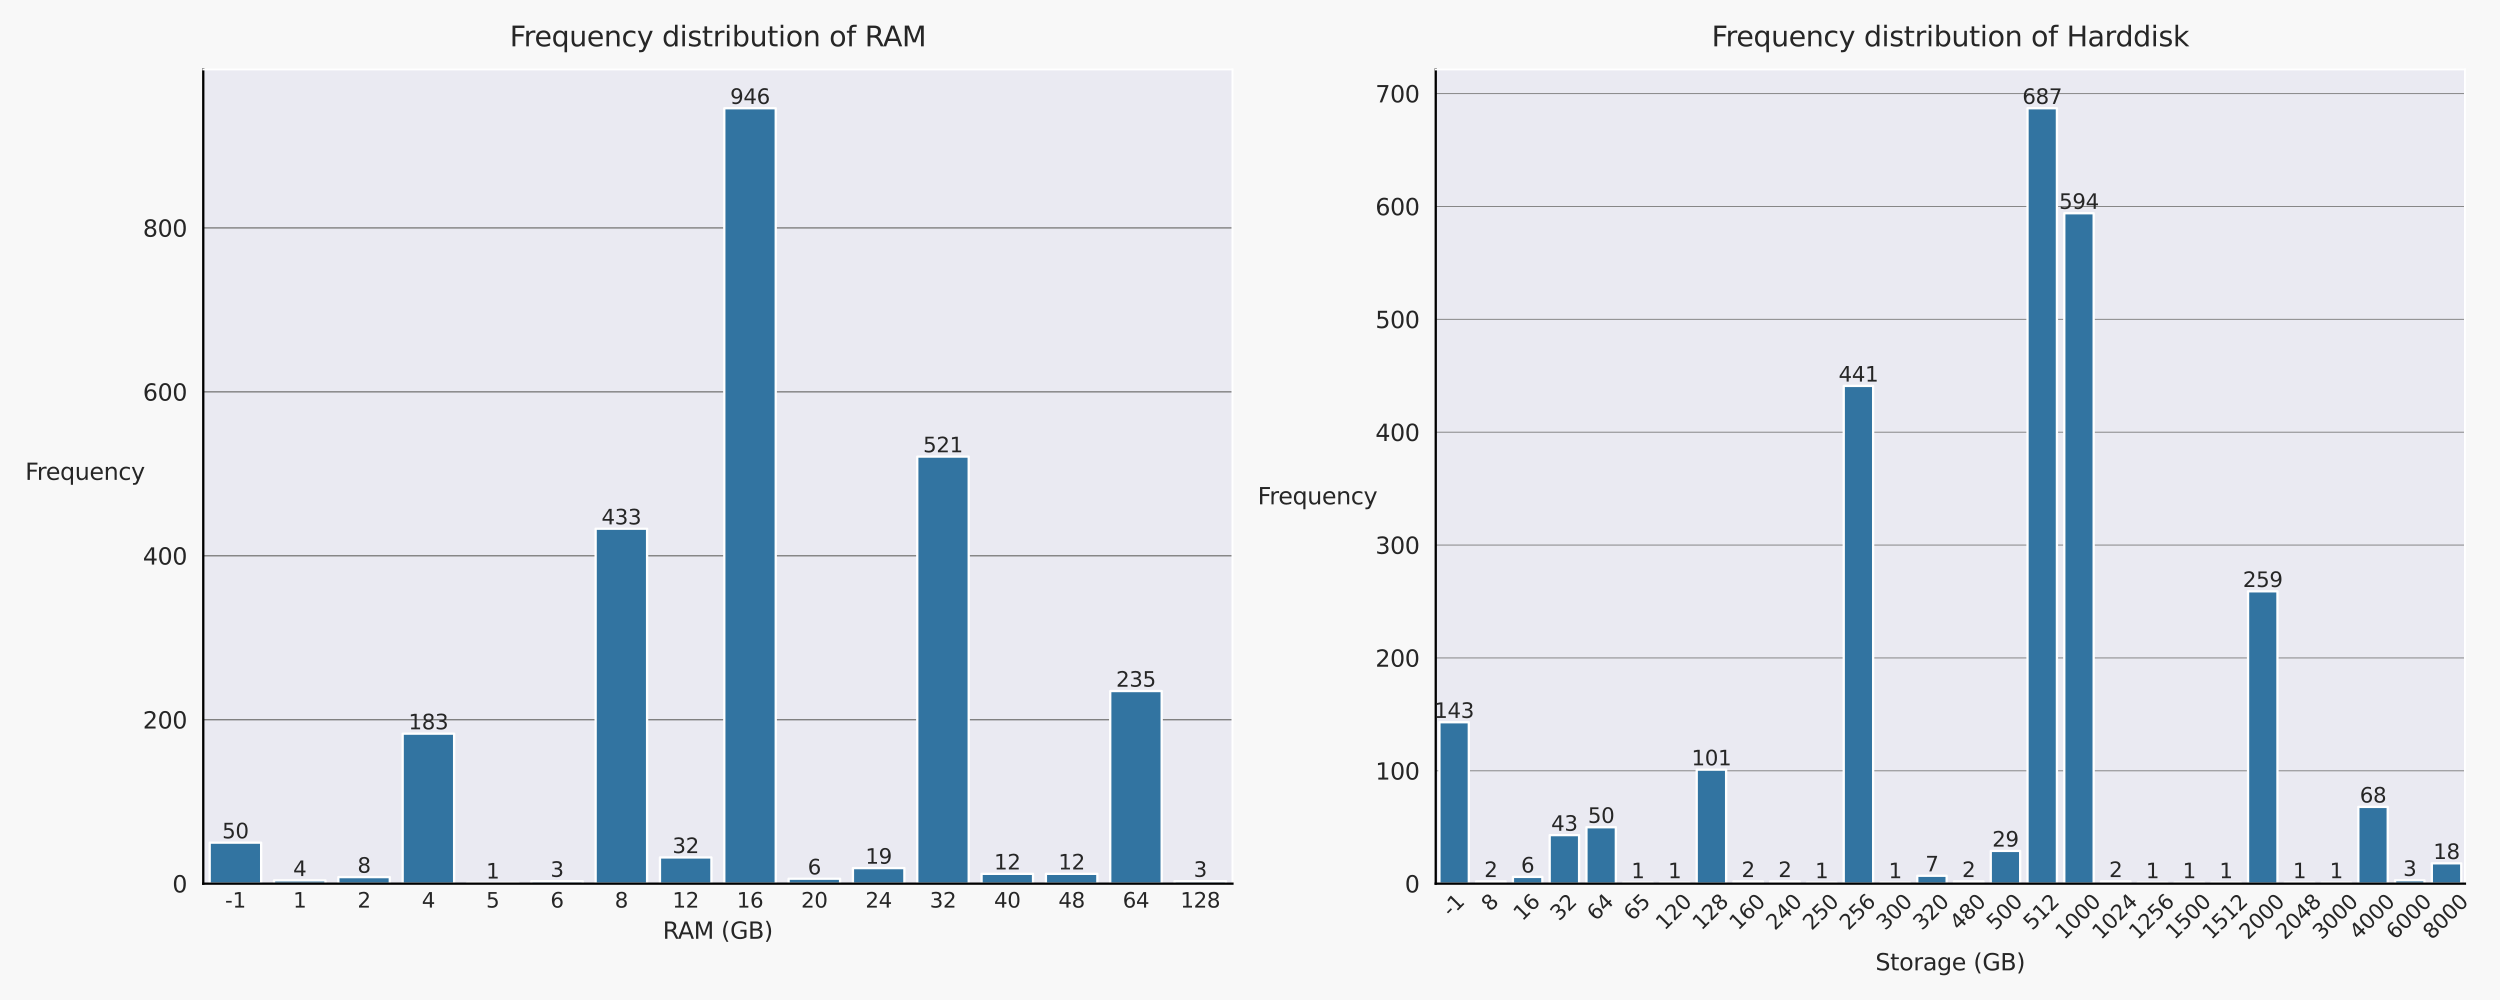 <?xml version="1.0" encoding="utf-8" standalone="no"?>
<!DOCTYPE svg PUBLIC "-//W3C//DTD SVG 1.1//EN"
  "http://www.w3.org/Graphics/SVG/1.1/DTD/svg11.dtd">
<svg xmlns:xlink="http://www.w3.org/1999/xlink" width="1080pt" height="432pt" viewBox="0 0 1080 432" xmlns="http://www.w3.org/2000/svg" version="1.1">
 <defs>
  <style type="text/css">*{stroke-linejoin: round; stroke-linecap: butt}</style>
 </defs>
 <g id="figure_1">
  <g id="patch_1">
   <path d="M 0 432 
L 1080 432 
L 1080 0 
L 0 0 
z
" style="fill: #f8f8f8"/>
  </g>
  <g id="axes_1">
   <g id="patch_2">
    <path d="M 87.809 381.74 
L 532.413 381.74 
L 532.413 30.016 
L 87.809 30.016 
z
" style="fill: #eaeaf2"/>
   </g>
   <g id="matplotlib.axis_1">
    <g id="xtick_1">
     <g id="text_1">
      <!-- -1 -->
      <g style="fill: #262626" transform="translate(97.216 392.079) scale(0.09 -0.09)">
       <defs>
        <path id="DejaVuSans-2d" d="M 313 2009 
L 1997 2009 
L 1997 1497 
L 313 1497 
L 313 2009 
z
" transform="scale(0.016)"/>
        <path id="DejaVuSans-31" d="M 794 531 
L 1825 531 
L 1825 4091 
L 703 3866 
L 703 4441 
L 1819 4666 
L 2450 4666 
L 2450 531 
L 3481 531 
L 3481 0 
L 794 0 
L 794 531 
z
" transform="scale(0.016)"/>
       </defs>
       <use xlink:href="#DejaVuSans-2d"/>
       <use xlink:href="#DejaVuSans-31" x="36.084"/>
      </g>
     </g>
    </g>
    <g id="xtick_2">
     <g id="text_2">
      <!-- 1 -->
      <g style="fill: #262626" transform="translate(126.628 392.079) scale(0.09 -0.09)">
       <use xlink:href="#DejaVuSans-31"/>
      </g>
     </g>
    </g>
    <g id="xtick_3">
     <g id="text_3">
      <!-- 2 -->
      <g style="fill: #262626" transform="translate(154.415 392.079) scale(0.09 -0.09)">
       <defs>
        <path id="DejaVuSans-32" d="M 1228 531 
L 3431 531 
L 3431 0 
L 469 0 
L 469 531 
Q 828 903 1448 1529 
Q 2069 2156 2228 2338 
Q 2531 2678 2651 2914 
Q 2772 3150 2772 3378 
Q 2772 3750 2511 3984 
Q 2250 4219 1831 4219 
Q 1534 4219 1204 4116 
Q 875 4013 500 3803 
L 500 4441 
Q 881 4594 1212 4672 
Q 1544 4750 1819 4750 
Q 2544 4750 2975 4387 
Q 3406 4025 3406 3419 
Q 3406 3131 3298 2873 
Q 3191 2616 2906 2266 
Q 2828 2175 2409 1742 
Q 1991 1309 1228 531 
z
" transform="scale(0.016)"/>
       </defs>
       <use xlink:href="#DejaVuSans-32"/>
      </g>
     </g>
    </g>
    <g id="xtick_4">
     <g id="text_4">
      <!-- 4 -->
      <g style="fill: #262626" transform="translate(182.203 392.079) scale(0.09 -0.09)">
       <defs>
        <path id="DejaVuSans-34" d="M 2419 4116 
L 825 1625 
L 2419 1625 
L 2419 4116 
z
M 2253 4666 
L 3047 4666 
L 3047 1625 
L 3713 1625 
L 3713 1100 
L 3047 1100 
L 3047 0 
L 2419 0 
L 2419 1100 
L 313 1100 
L 313 1709 
L 2253 4666 
z
" transform="scale(0.016)"/>
       </defs>
       <use xlink:href="#DejaVuSans-34"/>
      </g>
     </g>
    </g>
    <g id="xtick_5">
     <g id="text_5">
      <!-- 5 -->
      <g style="fill: #262626" transform="translate(209.991 392.079) scale(0.09 -0.09)">
       <defs>
        <path id="DejaVuSans-35" d="M 691 4666 
L 3169 4666 
L 3169 4134 
L 1269 4134 
L 1269 2991 
Q 1406 3038 1543 3061 
Q 1681 3084 1819 3084 
Q 2600 3084 3056 2656 
Q 3513 2228 3513 1497 
Q 3513 744 3044 326 
Q 2575 -91 1722 -91 
Q 1428 -91 1123 -41 
Q 819 9 494 109 
L 494 744 
Q 775 591 1075 516 
Q 1375 441 1709 441 
Q 2250 441 2565 725 
Q 2881 1009 2881 1497 
Q 2881 1984 2565 2268 
Q 2250 2553 1709 2553 
Q 1456 2553 1204 2497 
Q 953 2441 691 2322 
L 691 4666 
z
" transform="scale(0.016)"/>
       </defs>
       <use xlink:href="#DejaVuSans-35"/>
      </g>
     </g>
    </g>
    <g id="xtick_6">
     <g id="text_6">
      <!-- 6 -->
      <g style="fill: #262626" transform="translate(237.779 392.079) scale(0.09 -0.09)">
       <defs>
        <path id="DejaVuSans-36" d="M 2113 2584 
Q 1688 2584 1439 2293 
Q 1191 2003 1191 1497 
Q 1191 994 1439 701 
Q 1688 409 2113 409 
Q 2538 409 2786 701 
Q 3034 994 3034 1497 
Q 3034 2003 2786 2293 
Q 2538 2584 2113 2584 
z
M 3366 4563 
L 3366 3988 
Q 3128 4100 2886 4159 
Q 2644 4219 2406 4219 
Q 1781 4219 1451 3797 
Q 1122 3375 1075 2522 
Q 1259 2794 1537 2939 
Q 1816 3084 2150 3084 
Q 2853 3084 3261 2657 
Q 3669 2231 3669 1497 
Q 3669 778 3244 343 
Q 2819 -91 2113 -91 
Q 1303 -91 875 529 
Q 447 1150 447 2328 
Q 447 3434 972 4092 
Q 1497 4750 2381 4750 
Q 2619 4750 2861 4703 
Q 3103 4656 3366 4563 
z
" transform="scale(0.016)"/>
       </defs>
       <use xlink:href="#DejaVuSans-36"/>
      </g>
     </g>
    </g>
    <g id="xtick_7">
     <g id="text_7">
      <!-- 8 -->
      <g style="fill: #262626" transform="translate(265.566 392.079) scale(0.09 -0.09)">
       <defs>
        <path id="DejaVuSans-38" d="M 2034 2216 
Q 1584 2216 1326 1975 
Q 1069 1734 1069 1313 
Q 1069 891 1326 650 
Q 1584 409 2034 409 
Q 2484 409 2743 651 
Q 3003 894 3003 1313 
Q 3003 1734 2745 1975 
Q 2488 2216 2034 2216 
z
M 1403 2484 
Q 997 2584 770 2862 
Q 544 3141 544 3541 
Q 544 4100 942 4425 
Q 1341 4750 2034 4750 
Q 2731 4750 3128 4425 
Q 3525 4100 3525 3541 
Q 3525 3141 3298 2862 
Q 3072 2584 2669 2484 
Q 3125 2378 3379 2068 
Q 3634 1759 3634 1313 
Q 3634 634 3220 271 
Q 2806 -91 2034 -91 
Q 1263 -91 848 271 
Q 434 634 434 1313 
Q 434 1759 690 2068 
Q 947 2378 1403 2484 
z
M 1172 3481 
Q 1172 3119 1398 2916 
Q 1625 2713 2034 2713 
Q 2441 2713 2670 2916 
Q 2900 3119 2900 3481 
Q 2900 3844 2670 4047 
Q 2441 4250 2034 4250 
Q 1625 4250 1398 4047 
Q 1172 3844 1172 3481 
z
" transform="scale(0.016)"/>
       </defs>
       <use xlink:href="#DejaVuSans-38"/>
      </g>
     </g>
    </g>
    <g id="xtick_8">
     <g id="text_8">
      <!-- 12 -->
      <g style="fill: #262626" transform="translate(290.491 392.079) scale(0.09 -0.09)">
       <use xlink:href="#DejaVuSans-31"/>
       <use xlink:href="#DejaVuSans-32" x="63.623"/>
      </g>
     </g>
    </g>
    <g id="xtick_9">
     <g id="text_9">
      <!-- 16 -->
      <g style="fill: #262626" transform="translate(318.279 392.079) scale(0.09 -0.09)">
       <use xlink:href="#DejaVuSans-31"/>
       <use xlink:href="#DejaVuSans-36" x="63.623"/>
      </g>
     </g>
    </g>
    <g id="xtick_10">
     <g id="text_10">
      <!-- 20 -->
      <g style="fill: #262626" transform="translate(346.066 392.079) scale(0.09 -0.09)">
       <defs>
        <path id="DejaVuSans-30" d="M 2034 4250 
Q 1547 4250 1301 3770 
Q 1056 3291 1056 2328 
Q 1056 1369 1301 889 
Q 1547 409 2034 409 
Q 2525 409 2770 889 
Q 3016 1369 3016 2328 
Q 3016 3291 2770 3770 
Q 2525 4250 2034 4250 
z
M 2034 4750 
Q 2819 4750 3233 4129 
Q 3647 3509 3647 2328 
Q 3647 1150 3233 529 
Q 2819 -91 2034 -91 
Q 1250 -91 836 529 
Q 422 1150 422 2328 
Q 422 3509 836 4129 
Q 1250 4750 2034 4750 
z
" transform="scale(0.016)"/>
       </defs>
       <use xlink:href="#DejaVuSans-32"/>
       <use xlink:href="#DejaVuSans-30" x="63.623"/>
      </g>
     </g>
    </g>
    <g id="xtick_11">
     <g id="text_11">
      <!-- 24 -->
      <g style="fill: #262626" transform="translate(373.854 392.079) scale(0.09 -0.09)">
       <use xlink:href="#DejaVuSans-32"/>
       <use xlink:href="#DejaVuSans-34" x="63.623"/>
      </g>
     </g>
    </g>
    <g id="xtick_12">
     <g id="text_12">
      <!-- 32 -->
      <g style="fill: #262626" transform="translate(401.642 392.079) scale(0.09 -0.09)">
       <defs>
        <path id="DejaVuSans-33" d="M 2597 2516 
Q 3050 2419 3304 2112 
Q 3559 1806 3559 1356 
Q 3559 666 3084 287 
Q 2609 -91 1734 -91 
Q 1441 -91 1130 -33 
Q 819 25 488 141 
L 488 750 
Q 750 597 1062 519 
Q 1375 441 1716 441 
Q 2309 441 2620 675 
Q 2931 909 2931 1356 
Q 2931 1769 2642 2001 
Q 2353 2234 1838 2234 
L 1294 2234 
L 1294 2753 
L 1863 2753 
Q 2328 2753 2575 2939 
Q 2822 3125 2822 3475 
Q 2822 3834 2567 4026 
Q 2313 4219 1838 4219 
Q 1578 4219 1281 4162 
Q 984 4106 628 3988 
L 628 4550 
Q 988 4650 1302 4700 
Q 1616 4750 1894 4750 
Q 2613 4750 3031 4423 
Q 3450 4097 3450 3541 
Q 3450 3153 3228 2886 
Q 3006 2619 2597 2516 
z
" transform="scale(0.016)"/>
       </defs>
       <use xlink:href="#DejaVuSans-33"/>
       <use xlink:href="#DejaVuSans-32" x="63.623"/>
      </g>
     </g>
    </g>
    <g id="xtick_13">
     <g id="text_13">
      <!-- 40 -->
      <g style="fill: #262626" transform="translate(429.43 392.079) scale(0.09 -0.09)">
       <use xlink:href="#DejaVuSans-34"/>
       <use xlink:href="#DejaVuSans-30" x="63.623"/>
      </g>
     </g>
    </g>
    <g id="xtick_14">
     <g id="text_14">
      <!-- 48 -->
      <g style="fill: #262626" transform="translate(457.217 392.079) scale(0.09 -0.09)">
       <use xlink:href="#DejaVuSans-34"/>
       <use xlink:href="#DejaVuSans-38" x="63.623"/>
      </g>
     </g>
    </g>
    <g id="xtick_15">
     <g id="text_15">
      <!-- 64 -->
      <g style="fill: #262626" transform="translate(485.005 392.079) scale(0.09 -0.09)">
       <use xlink:href="#DejaVuSans-36"/>
       <use xlink:href="#DejaVuSans-34" x="63.623"/>
      </g>
     </g>
    </g>
    <g id="xtick_16">
     <g id="text_16">
      <!-- 128 -->
      <g style="fill: #262626" transform="translate(509.93 392.079) scale(0.09 -0.09)">
       <use xlink:href="#DejaVuSans-31"/>
       <use xlink:href="#DejaVuSans-32" x="63.623"/>
       <use xlink:href="#DejaVuSans-38" x="127.246"/>
      </g>
     </g>
    </g>
    <g id="text_17">
     <!-- RAM (GB) -->
     <g style="fill: #262626" transform="translate(286.307 405.549) scale(0.1 -0.1)">
      <defs>
       <path id="DejaVuSans-52" d="M 2841 2188 
Q 3044 2119 3236 1894 
Q 3428 1669 3622 1275 
L 4263 0 
L 3584 0 
L 2988 1197 
Q 2756 1666 2539 1819 
Q 2322 1972 1947 1972 
L 1259 1972 
L 1259 0 
L 628 0 
L 628 4666 
L 2053 4666 
Q 2853 4666 3247 4331 
Q 3641 3997 3641 3322 
Q 3641 2881 3436 2590 
Q 3231 2300 2841 2188 
z
M 1259 4147 
L 1259 2491 
L 2053 2491 
Q 2509 2491 2742 2702 
Q 2975 2913 2975 3322 
Q 2975 3731 2742 3939 
Q 2509 4147 2053 4147 
L 1259 4147 
z
" transform="scale(0.016)"/>
       <path id="DejaVuSans-41" d="M 2188 4044 
L 1331 1722 
L 3047 1722 
L 2188 4044 
z
M 1831 4666 
L 2547 4666 
L 4325 0 
L 3669 0 
L 3244 1197 
L 1141 1197 
L 716 0 
L 50 0 
L 1831 4666 
z
" transform="scale(0.016)"/>
       <path id="DejaVuSans-4d" d="M 628 4666 
L 1569 4666 
L 2759 1491 
L 3956 4666 
L 4897 4666 
L 4897 0 
L 4281 0 
L 4281 4097 
L 3078 897 
L 2444 897 
L 1241 4097 
L 1241 0 
L 628 0 
L 628 4666 
z
" transform="scale(0.016)"/>
       <path id="DejaVuSans-20" transform="scale(0.016)"/>
       <path id="DejaVuSans-28" d="M 1984 4856 
Q 1566 4138 1362 3434 
Q 1159 2731 1159 2009 
Q 1159 1288 1364 580 
Q 1569 -128 1984 -844 
L 1484 -844 
Q 1016 -109 783 600 
Q 550 1309 550 2009 
Q 550 2706 781 3412 
Q 1013 4119 1484 4856 
L 1984 4856 
z
" transform="scale(0.016)"/>
       <path id="DejaVuSans-47" d="M 3809 666 
L 3809 1919 
L 2778 1919 
L 2778 2438 
L 4434 2438 
L 4434 434 
Q 4069 175 3628 42 
Q 3188 -91 2688 -91 
Q 1594 -91 976 548 
Q 359 1188 359 2328 
Q 359 3472 976 4111 
Q 1594 4750 2688 4750 
Q 3144 4750 3555 4637 
Q 3966 4525 4313 4306 
L 4313 3634 
Q 3963 3931 3569 4081 
Q 3175 4231 2741 4231 
Q 1884 4231 1454 3753 
Q 1025 3275 1025 2328 
Q 1025 1384 1454 906 
Q 1884 428 2741 428 
Q 3075 428 3337 486 
Q 3600 544 3809 666 
z
" transform="scale(0.016)"/>
       <path id="DejaVuSans-42" d="M 1259 2228 
L 1259 519 
L 2272 519 
Q 2781 519 3026 730 
Q 3272 941 3272 1375 
Q 3272 1813 3026 2020 
Q 2781 2228 2272 2228 
L 1259 2228 
z
M 1259 4147 
L 1259 2741 
L 2194 2741 
Q 2656 2741 2882 2914 
Q 3109 3088 3109 3444 
Q 3109 3797 2882 3972 
Q 2656 4147 2194 4147 
L 1259 4147 
z
M 628 4666 
L 2241 4666 
Q 2963 4666 3353 4366 
Q 3744 4066 3744 3513 
Q 3744 3084 3544 2831 
Q 3344 2578 2956 2516 
Q 3422 2416 3680 2098 
Q 3938 1781 3938 1306 
Q 3938 681 3513 340 
Q 3088 0 2303 0 
L 628 0 
L 628 4666 
z
" transform="scale(0.016)"/>
       <path id="DejaVuSans-29" d="M 513 4856 
L 1013 4856 
Q 1481 4119 1714 3412 
Q 1947 2706 1947 2009 
Q 1947 1309 1714 600 
Q 1481 -109 1013 -844 
L 513 -844 
Q 928 -128 1133 580 
Q 1338 1288 1338 2009 
Q 1338 2731 1133 3434 
Q 928 4138 513 4856 
z
" transform="scale(0.016)"/>
      </defs>
      <use xlink:href="#DejaVuSans-52"/>
      <use xlink:href="#DejaVuSans-41" x="65.482"/>
      <use xlink:href="#DejaVuSans-4d" x="133.891"/>
      <use xlink:href="#DejaVuSans-20" x="220.17"/>
      <use xlink:href="#DejaVuSans-28" x="251.957"/>
      <use xlink:href="#DejaVuSans-47" x="290.971"/>
      <use xlink:href="#DejaVuSans-42" x="368.461"/>
      <use xlink:href="#DejaVuSans-29" x="437.064"/>
     </g>
    </g>
   </g>
   <g id="matplotlib.axis_2">
    <g id="ytick_1">
     <g id="line2d_1">
      <path d="M 87.809 381.74 
L 532.413 381.74 
" clip-path="url(#p4fbc62f4dd)" style="fill: none; stroke: #808080; stroke-width: 0.6; stroke-linecap: round"/>
     </g>
     <g id="text_18">
      <!-- 0 -->
      <g style="fill: #262626" transform="translate(74.447 385.539) scale(0.1 -0.1)">
       <use xlink:href="#DejaVuSans-30"/>
      </g>
     </g>
    </g>
    <g id="ytick_2">
     <g id="line2d_2">
      <path d="M 87.809 310.921 
L 532.413 310.921 
" clip-path="url(#p4fbc62f4dd)" style="fill: none; stroke: #808080; stroke-width: 0.6; stroke-linecap: round"/>
     </g>
     <g id="text_19">
      <!-- 200 -->
      <g style="fill: #262626" transform="translate(61.721 314.72) scale(0.1 -0.1)">
       <use xlink:href="#DejaVuSans-32"/>
       <use xlink:href="#DejaVuSans-30" x="63.623"/>
       <use xlink:href="#DejaVuSans-30" x="127.246"/>
      </g>
     </g>
    </g>
    <g id="ytick_3">
     <g id="line2d_3">
      <path d="M 87.809 240.101 
L 532.413 240.101 
" clip-path="url(#p4fbc62f4dd)" style="fill: none; stroke: #808080; stroke-width: 0.6; stroke-linecap: round"/>
     </g>
     <g id="text_20">
      <!-- 400 -->
      <g style="fill: #262626" transform="translate(61.721 243.901) scale(0.1 -0.1)">
       <use xlink:href="#DejaVuSans-34"/>
       <use xlink:href="#DejaVuSans-30" x="63.623"/>
       <use xlink:href="#DejaVuSans-30" x="127.246"/>
      </g>
     </g>
    </g>
    <g id="ytick_4">
     <g id="line2d_4">
      <path d="M 87.809 169.282 
L 532.413 169.282 
" clip-path="url(#p4fbc62f4dd)" style="fill: none; stroke: #808080; stroke-width: 0.6; stroke-linecap: round"/>
     </g>
     <g id="text_21">
      <!-- 600 -->
      <g style="fill: #262626" transform="translate(61.721 173.081) scale(0.1 -0.1)">
       <use xlink:href="#DejaVuSans-36"/>
       <use xlink:href="#DejaVuSans-30" x="63.623"/>
       <use xlink:href="#DejaVuSans-30" x="127.246"/>
      </g>
     </g>
    </g>
    <g id="ytick_5">
     <g id="line2d_5">
      <path d="M 87.809 98.463 
L 532.413 98.463 
" clip-path="url(#p4fbc62f4dd)" style="fill: none; stroke: #808080; stroke-width: 0.6; stroke-linecap: round"/>
     </g>
     <g id="text_22">
      <!-- 800 -->
      <g style="fill: #262626" transform="translate(61.721 102.262) scale(0.1 -0.1)">
       <use xlink:href="#DejaVuSans-38"/>
       <use xlink:href="#DejaVuSans-30" x="63.623"/>
       <use xlink:href="#DejaVuSans-30" x="127.246"/>
      </g>
     </g>
    </g>
    <g id="text_23">
     <!-- Frequency -->
     <g style="fill: #262626" transform="translate(10.892 207.316) scale(0.1 -0.1)">
      <defs>
       <path id="DejaVuSans-46" d="M 628 4666 
L 3309 4666 
L 3309 4134 
L 1259 4134 
L 1259 2759 
L 3109 2759 
L 3109 2228 
L 1259 2228 
L 1259 0 
L 628 0 
L 628 4666 
z
" transform="scale(0.016)"/>
       <path id="DejaVuSans-72" d="M 2631 2963 
Q 2534 3019 2420 3045 
Q 2306 3072 2169 3072 
Q 1681 3072 1420 2755 
Q 1159 2438 1159 1844 
L 1159 0 
L 581 0 
L 581 3500 
L 1159 3500 
L 1159 2956 
Q 1341 3275 1631 3429 
Q 1922 3584 2338 3584 
Q 2397 3584 2469 3576 
Q 2541 3569 2628 3553 
L 2631 2963 
z
" transform="scale(0.016)"/>
       <path id="DejaVuSans-65" d="M 3597 1894 
L 3597 1613 
L 953 1613 
Q 991 1019 1311 708 
Q 1631 397 2203 397 
Q 2534 397 2845 478 
Q 3156 559 3463 722 
L 3463 178 
Q 3153 47 2828 -22 
Q 2503 -91 2169 -91 
Q 1331 -91 842 396 
Q 353 884 353 1716 
Q 353 2575 817 3079 
Q 1281 3584 2069 3584 
Q 2775 3584 3186 3129 
Q 3597 2675 3597 1894 
z
M 3022 2063 
Q 3016 2534 2758 2815 
Q 2500 3097 2075 3097 
Q 1594 3097 1305 2825 
Q 1016 2553 972 2059 
L 3022 2063 
z
" transform="scale(0.016)"/>
       <path id="DejaVuSans-71" d="M 947 1747 
Q 947 1113 1208 752 
Q 1469 391 1925 391 
Q 2381 391 2643 752 
Q 2906 1113 2906 1747 
Q 2906 2381 2643 2742 
Q 2381 3103 1925 3103 
Q 1469 3103 1208 2742 
Q 947 2381 947 1747 
z
M 2906 525 
Q 2725 213 2448 61 
Q 2172 -91 1784 -91 
Q 1150 -91 751 415 
Q 353 922 353 1747 
Q 353 2572 751 3078 
Q 1150 3584 1784 3584 
Q 2172 3584 2448 3432 
Q 2725 3281 2906 2969 
L 2906 3500 
L 3481 3500 
L 3481 -1331 
L 2906 -1331 
L 2906 525 
z
" transform="scale(0.016)"/>
       <path id="DejaVuSans-75" d="M 544 1381 
L 544 3500 
L 1119 3500 
L 1119 1403 
Q 1119 906 1312 657 
Q 1506 409 1894 409 
Q 2359 409 2629 706 
Q 2900 1003 2900 1516 
L 2900 3500 
L 3475 3500 
L 3475 0 
L 2900 0 
L 2900 538 
Q 2691 219 2414 64 
Q 2138 -91 1772 -91 
Q 1169 -91 856 284 
Q 544 659 544 1381 
z
M 1991 3584 
L 1991 3584 
z
" transform="scale(0.016)"/>
       <path id="DejaVuSans-6e" d="M 3513 2113 
L 3513 0 
L 2938 0 
L 2938 2094 
Q 2938 2591 2744 2837 
Q 2550 3084 2163 3084 
Q 1697 3084 1428 2787 
Q 1159 2491 1159 1978 
L 1159 0 
L 581 0 
L 581 3500 
L 1159 3500 
L 1159 2956 
Q 1366 3272 1645 3428 
Q 1925 3584 2291 3584 
Q 2894 3584 3203 3211 
Q 3513 2838 3513 2113 
z
" transform="scale(0.016)"/>
       <path id="DejaVuSans-63" d="M 3122 3366 
L 3122 2828 
Q 2878 2963 2633 3030 
Q 2388 3097 2138 3097 
Q 1578 3097 1268 2742 
Q 959 2388 959 1747 
Q 959 1106 1268 751 
Q 1578 397 2138 397 
Q 2388 397 2633 464 
Q 2878 531 3122 666 
L 3122 134 
Q 2881 22 2623 -34 
Q 2366 -91 2075 -91 
Q 1284 -91 818 406 
Q 353 903 353 1747 
Q 353 2603 823 3093 
Q 1294 3584 2113 3584 
Q 2378 3584 2631 3529 
Q 2884 3475 3122 3366 
z
" transform="scale(0.016)"/>
       <path id="DejaVuSans-79" d="M 2059 -325 
Q 1816 -950 1584 -1140 
Q 1353 -1331 966 -1331 
L 506 -1331 
L 506 -850 
L 844 -850 
Q 1081 -850 1212 -737 
Q 1344 -625 1503 -206 
L 1606 56 
L 191 3500 
L 800 3500 
L 1894 763 
L 2988 3500 
L 3597 3500 
L 2059 -325 
z
" transform="scale(0.016)"/>
      </defs>
      <use xlink:href="#DejaVuSans-46"/>
      <use xlink:href="#DejaVuSans-72" x="50.27"/>
      <use xlink:href="#DejaVuSans-65" x="89.133"/>
      <use xlink:href="#DejaVuSans-71" x="150.656"/>
      <use xlink:href="#DejaVuSans-75" x="214.133"/>
      <use xlink:href="#DejaVuSans-65" x="277.512"/>
      <use xlink:href="#DejaVuSans-6e" x="339.035"/>
      <use xlink:href="#DejaVuSans-63" x="402.414"/>
      <use xlink:href="#DejaVuSans-79" x="457.395"/>
     </g>
    </g>
   </g>
   <g id="patch_3">
    <path d="M 90.588 381.74 
L 112.818 381.74 
L 112.818 364.035 
L 90.588 364.035 
z
" clip-path="url(#p4fbc62f4dd)" style="fill: #3274a1; stroke: #ffffff; stroke-linejoin: miter"/>
   </g>
   <g id="patch_4">
    <path d="M 118.376 381.74 
L 140.606 381.74 
L 140.606 380.324 
L 118.376 380.324 
z
" clip-path="url(#p4fbc62f4dd)" style="fill: #3274a1; stroke: #ffffff; stroke-linejoin: miter"/>
   </g>
   <g id="patch_5">
    <path d="M 146.163 381.74 
L 168.393 381.74 
L 168.393 378.907 
L 146.163 378.907 
z
" clip-path="url(#p4fbc62f4dd)" style="fill: #3274a1; stroke: #ffffff; stroke-linejoin: miter"/>
   </g>
   <g id="patch_6">
    <path d="M 173.951 381.74 
L 196.181 381.74 
L 196.181 316.94 
L 173.951 316.94 
z
" clip-path="url(#p4fbc62f4dd)" style="fill: #3274a1; stroke: #ffffff; stroke-linejoin: miter"/>
   </g>
   <g id="patch_7">
    <path d="M 201.739 381.74 
L 223.969 381.74 
L 223.969 381.386 
L 201.739 381.386 
z
" clip-path="url(#p4fbc62f4dd)" style="fill: #3274a1; stroke: #ffffff; stroke-linejoin: miter"/>
   </g>
   <g id="patch_8">
    <path d="M 229.527 381.74 
L 251.757 381.74 
L 251.757 380.678 
L 229.527 380.678 
z
" clip-path="url(#p4fbc62f4dd)" style="fill: #3274a1; stroke: #ffffff; stroke-linejoin: miter"/>
   </g>
   <g id="patch_9">
    <path d="M 257.314 381.74 
L 279.545 381.74 
L 279.545 228.416 
L 257.314 228.416 
z
" clip-path="url(#p4fbc62f4dd)" style="fill: #3274a1; stroke: #ffffff; stroke-linejoin: miter"/>
   </g>
   <g id="patch_10">
    <path d="M 285.102 381.74 
L 307.332 381.74 
L 307.332 370.409 
L 285.102 370.409 
z
" clip-path="url(#p4fbc62f4dd)" style="fill: #3274a1; stroke: #ffffff; stroke-linejoin: miter"/>
   </g>
   <g id="patch_11">
    <path d="M 312.89 381.74 
L 335.12 381.74 
L 335.12 46.765 
L 312.89 46.765 
z
" clip-path="url(#p4fbc62f4dd)" style="fill: #3274a1; stroke: #ffffff; stroke-linejoin: miter"/>
   </g>
   <g id="patch_12">
    <path d="M 340.678 381.74 
L 362.908 381.74 
L 362.908 379.615 
L 340.678 379.615 
z
" clip-path="url(#p4fbc62f4dd)" style="fill: #3274a1; stroke: #ffffff; stroke-linejoin: miter"/>
   </g>
   <g id="patch_13">
    <path d="M 368.465 381.74 
L 390.696 381.74 
L 390.696 375.012 
L 368.465 375.012 
z
" clip-path="url(#p4fbc62f4dd)" style="fill: #3274a1; stroke: #ffffff; stroke-linejoin: miter"/>
   </g>
   <g id="patch_14">
    <path d="M 396.253 381.74 
L 418.483 381.74 
L 418.483 197.256 
L 396.253 197.256 
z
" clip-path="url(#p4fbc62f4dd)" style="fill: #3274a1; stroke: #ffffff; stroke-linejoin: miter"/>
   </g>
   <g id="patch_15">
    <path d="M 424.041 381.74 
L 446.271 381.74 
L 446.271 377.491 
L 424.041 377.491 
z
" clip-path="url(#p4fbc62f4dd)" style="fill: #3274a1; stroke: #ffffff; stroke-linejoin: miter"/>
   </g>
   <g id="patch_16">
    <path d="M 451.829 381.74 
L 474.059 381.74 
L 474.059 377.491 
L 451.829 377.491 
z
" clip-path="url(#p4fbc62f4dd)" style="fill: #3274a1; stroke: #ffffff; stroke-linejoin: miter"/>
   </g>
   <g id="patch_17">
    <path d="M 479.616 381.74 
L 501.847 381.74 
L 501.847 298.527 
L 479.616 298.527 
z
" clip-path="url(#p4fbc62f4dd)" style="fill: #3274a1; stroke: #ffffff; stroke-linejoin: miter"/>
   </g>
   <g id="patch_18">
    <path d="M 507.404 381.74 
L 529.634 381.74 
L 529.634 380.678 
L 507.404 380.678 
z
" clip-path="url(#p4fbc62f4dd)" style="fill: #3274a1; stroke: #ffffff; stroke-linejoin: miter"/>
   </g>
   <g id="patch_19">
    <path d="M 87.809 381.74 
L 87.809 30.016 
" style="fill: none; stroke: #000000; stroke-linejoin: miter; stroke-linecap: square"/>
   </g>
   <g id="patch_20">
    <path d="M 532.413 381.74 
L 532.413 30.016 
" style="fill: none; stroke: #ffffff; stroke-width: 0.8; stroke-linejoin: miter; stroke-linecap: square"/>
   </g>
   <g id="patch_21">
    <path d="M 87.809 381.74 
L 532.413 381.74 
" style="fill: none; stroke: #000000; stroke-linejoin: miter; stroke-linecap: square"/>
   </g>
   <g id="patch_22">
    <path d="M 87.809 30.016 
L 532.413 30.016 
" style="fill: none; stroke: #ffffff; stroke-width: 0.8; stroke-linejoin: miter; stroke-linecap: square"/>
   </g>
   <g id="text_24">
    <!-- 50 -->
    <g style="fill: #262626" transform="translate(95.977 362.163) scale(0.09 -0.09)">
     <use xlink:href="#DejaVuSans-35"/>
     <use xlink:href="#DejaVuSans-30" x="63.623"/>
    </g>
   </g>
   <g id="text_25">
    <!-- 4 -->
    <g style="fill: #262626" transform="translate(126.628 378.452) scale(0.09 -0.09)">
     <use xlink:href="#DejaVuSans-34"/>
    </g>
   </g>
   <g id="text_26">
    <!-- 8 -->
    <g style="fill: #262626" transform="translate(154.415 377.035) scale(0.09 -0.09)">
     <use xlink:href="#DejaVuSans-38"/>
    </g>
   </g>
   <g id="text_27">
    <!-- 183 -->
    <g style="fill: #262626" transform="translate(176.477 315.069) scale(0.09 -0.09)">
     <use xlink:href="#DejaVuSans-31"/>
     <use xlink:href="#DejaVuSans-38" x="63.623"/>
     <use xlink:href="#DejaVuSans-33" x="127.246"/>
    </g>
   </g>
   <g id="text_28">
    <!-- 1 -->
    <g style="fill: #262626" transform="translate(209.991 379.514) scale(0.09 -0.09)">
     <use xlink:href="#DejaVuSans-31"/>
    </g>
   </g>
   <g id="text_29">
    <!-- 3 -->
    <g style="fill: #262626" transform="translate(237.779 378.806) scale(0.09 -0.09)">
     <use xlink:href="#DejaVuSans-33"/>
    </g>
   </g>
   <g id="text_30">
    <!-- 433 -->
    <g style="fill: #262626" transform="translate(259.84 226.544) scale(0.09 -0.09)">
     <use xlink:href="#DejaVuSans-34"/>
     <use xlink:href="#DejaVuSans-33" x="63.623"/>
     <use xlink:href="#DejaVuSans-33" x="127.246"/>
    </g>
   </g>
   <g id="text_31">
    <!-- 32 -->
    <g style="fill: #262626" transform="translate(290.491 368.537) scale(0.09 -0.09)">
     <use xlink:href="#DejaVuSans-33"/>
     <use xlink:href="#DejaVuSans-32" x="63.623"/>
    </g>
   </g>
   <g id="text_32">
    <!-- 946 -->
    <g style="fill: #262626" transform="translate(315.416 44.893) scale(0.09 -0.09)">
     <defs>
      <path id="DejaVuSans-39" d="M 703 97 
L 703 672 
Q 941 559 1184 500 
Q 1428 441 1663 441 
Q 2288 441 2617 861 
Q 2947 1281 2994 2138 
Q 2813 1869 2534 1725 
Q 2256 1581 1919 1581 
Q 1219 1581 811 2004 
Q 403 2428 403 3163 
Q 403 3881 828 4315 
Q 1253 4750 1959 4750 
Q 2769 4750 3195 4129 
Q 3622 3509 3622 2328 
Q 3622 1225 3098 567 
Q 2575 -91 1691 -91 
Q 1453 -91 1209 -44 
Q 966 3 703 97 
z
M 1959 2075 
Q 2384 2075 2632 2365 
Q 2881 2656 2881 3163 
Q 2881 3666 2632 3958 
Q 2384 4250 1959 4250 
Q 1534 4250 1286 3958 
Q 1038 3666 1038 3163 
Q 1038 2656 1286 2365 
Q 1534 2075 1959 2075 
z
" transform="scale(0.016)"/>
     </defs>
     <use xlink:href="#DejaVuSans-39"/>
     <use xlink:href="#DejaVuSans-34" x="63.623"/>
     <use xlink:href="#DejaVuSans-36" x="127.246"/>
    </g>
   </g>
   <g id="text_33">
    <!-- 6 -->
    <g style="fill: #262626" transform="translate(348.93 377.744) scale(0.09 -0.09)">
     <use xlink:href="#DejaVuSans-36"/>
    </g>
   </g>
   <g id="text_34">
    <!-- 19 -->
    <g style="fill: #262626" transform="translate(373.854 373.14) scale(0.09 -0.09)">
     <use xlink:href="#DejaVuSans-31"/>
     <use xlink:href="#DejaVuSans-39" x="63.623"/>
    </g>
   </g>
   <g id="text_35">
    <!-- 521 -->
    <g style="fill: #262626" transform="translate(398.779 195.384) scale(0.09 -0.09)">
     <use xlink:href="#DejaVuSans-35"/>
     <use xlink:href="#DejaVuSans-32" x="63.623"/>
     <use xlink:href="#DejaVuSans-31" x="127.246"/>
    </g>
   </g>
   <g id="text_36">
    <!-- 12 -->
    <g style="fill: #262626" transform="translate(429.43 375.619) scale(0.09 -0.09)">
     <use xlink:href="#DejaVuSans-31"/>
     <use xlink:href="#DejaVuSans-32" x="63.623"/>
    </g>
   </g>
   <g id="text_37">
    <!-- 12 -->
    <g style="fill: #262626" transform="translate(457.217 375.619) scale(0.09 -0.09)">
     <use xlink:href="#DejaVuSans-31"/>
     <use xlink:href="#DejaVuSans-32" x="63.623"/>
    </g>
   </g>
   <g id="text_38">
    <!-- 235 -->
    <g style="fill: #262626" transform="translate(482.142 296.656) scale(0.09 -0.09)">
     <use xlink:href="#DejaVuSans-32"/>
     <use xlink:href="#DejaVuSans-33" x="63.623"/>
     <use xlink:href="#DejaVuSans-35" x="127.246"/>
    </g>
   </g>
   <g id="text_39">
    <!-- 3 -->
    <g style="fill: #262626" transform="translate(515.656 378.806) scale(0.09 -0.09)">
     <use xlink:href="#DejaVuSans-33"/>
    </g>
   </g>
   <g id="text_40">
    <!-- Frequency distribution of RAM -->
    <g style="fill: #262626" transform="translate(220.209 20.016) scale(0.12 -0.12)">
     <defs>
      <path id="DejaVuSans-64" d="M 2906 2969 
L 2906 4863 
L 3481 4863 
L 3481 0 
L 2906 0 
L 2906 525 
Q 2725 213 2448 61 
Q 2172 -91 1784 -91 
Q 1150 -91 751 415 
Q 353 922 353 1747 
Q 353 2572 751 3078 
Q 1150 3584 1784 3584 
Q 2172 3584 2448 3432 
Q 2725 3281 2906 2969 
z
M 947 1747 
Q 947 1113 1208 752 
Q 1469 391 1925 391 
Q 2381 391 2643 752 
Q 2906 1113 2906 1747 
Q 2906 2381 2643 2742 
Q 2381 3103 1925 3103 
Q 1469 3103 1208 2742 
Q 947 2381 947 1747 
z
" transform="scale(0.016)"/>
      <path id="DejaVuSans-69" d="M 603 3500 
L 1178 3500 
L 1178 0 
L 603 0 
L 603 3500 
z
M 603 4863 
L 1178 4863 
L 1178 4134 
L 603 4134 
L 603 4863 
z
" transform="scale(0.016)"/>
      <path id="DejaVuSans-73" d="M 2834 3397 
L 2834 2853 
Q 2591 2978 2328 3040 
Q 2066 3103 1784 3103 
Q 1356 3103 1142 2972 
Q 928 2841 928 2578 
Q 928 2378 1081 2264 
Q 1234 2150 1697 2047 
L 1894 2003 
Q 2506 1872 2764 1633 
Q 3022 1394 3022 966 
Q 3022 478 2636 193 
Q 2250 -91 1575 -91 
Q 1294 -91 989 -36 
Q 684 19 347 128 
L 347 722 
Q 666 556 975 473 
Q 1284 391 1588 391 
Q 1994 391 2212 530 
Q 2431 669 2431 922 
Q 2431 1156 2273 1281 
Q 2116 1406 1581 1522 
L 1381 1569 
Q 847 1681 609 1914 
Q 372 2147 372 2553 
Q 372 3047 722 3315 
Q 1072 3584 1716 3584 
Q 2034 3584 2315 3537 
Q 2597 3491 2834 3397 
z
" transform="scale(0.016)"/>
      <path id="DejaVuSans-74" d="M 1172 4494 
L 1172 3500 
L 2356 3500 
L 2356 3053 
L 1172 3053 
L 1172 1153 
Q 1172 725 1289 603 
Q 1406 481 1766 481 
L 2356 481 
L 2356 0 
L 1766 0 
Q 1100 0 847 248 
Q 594 497 594 1153 
L 594 3053 
L 172 3053 
L 172 3500 
L 594 3500 
L 594 4494 
L 1172 4494 
z
" transform="scale(0.016)"/>
      <path id="DejaVuSans-62" d="M 3116 1747 
Q 3116 2381 2855 2742 
Q 2594 3103 2138 3103 
Q 1681 3103 1420 2742 
Q 1159 2381 1159 1747 
Q 1159 1113 1420 752 
Q 1681 391 2138 391 
Q 2594 391 2855 752 
Q 3116 1113 3116 1747 
z
M 1159 2969 
Q 1341 3281 1617 3432 
Q 1894 3584 2278 3584 
Q 2916 3584 3314 3078 
Q 3713 2572 3713 1747 
Q 3713 922 3314 415 
Q 2916 -91 2278 -91 
Q 1894 -91 1617 61 
Q 1341 213 1159 525 
L 1159 0 
L 581 0 
L 581 4863 
L 1159 4863 
L 1159 2969 
z
" transform="scale(0.016)"/>
      <path id="DejaVuSans-6f" d="M 1959 3097 
Q 1497 3097 1228 2736 
Q 959 2375 959 1747 
Q 959 1119 1226 758 
Q 1494 397 1959 397 
Q 2419 397 2687 759 
Q 2956 1122 2956 1747 
Q 2956 2369 2687 2733 
Q 2419 3097 1959 3097 
z
M 1959 3584 
Q 2709 3584 3137 3096 
Q 3566 2609 3566 1747 
Q 3566 888 3137 398 
Q 2709 -91 1959 -91 
Q 1206 -91 779 398 
Q 353 888 353 1747 
Q 353 2609 779 3096 
Q 1206 3584 1959 3584 
z
" transform="scale(0.016)"/>
      <path id="DejaVuSans-66" d="M 2375 4863 
L 2375 4384 
L 1825 4384 
Q 1516 4384 1395 4259 
Q 1275 4134 1275 3809 
L 1275 3500 
L 2222 3500 
L 2222 3053 
L 1275 3053 
L 1275 0 
L 697 0 
L 697 3053 
L 147 3053 
L 147 3500 
L 697 3500 
L 697 3744 
Q 697 4328 969 4595 
Q 1241 4863 1831 4863 
L 2375 4863 
z
" transform="scale(0.016)"/>
     </defs>
     <use xlink:href="#DejaVuSans-46"/>
     <use xlink:href="#DejaVuSans-72" x="50.27"/>
     <use xlink:href="#DejaVuSans-65" x="89.133"/>
     <use xlink:href="#DejaVuSans-71" x="150.656"/>
     <use xlink:href="#DejaVuSans-75" x="214.133"/>
     <use xlink:href="#DejaVuSans-65" x="277.512"/>
     <use xlink:href="#DejaVuSans-6e" x="339.035"/>
     <use xlink:href="#DejaVuSans-63" x="402.414"/>
     <use xlink:href="#DejaVuSans-79" x="457.395"/>
     <use xlink:href="#DejaVuSans-20" x="516.574"/>
     <use xlink:href="#DejaVuSans-64" x="548.361"/>
     <use xlink:href="#DejaVuSans-69" x="611.838"/>
     <use xlink:href="#DejaVuSans-73" x="639.621"/>
     <use xlink:href="#DejaVuSans-74" x="691.721"/>
     <use xlink:href="#DejaVuSans-72" x="730.93"/>
     <use xlink:href="#DejaVuSans-69" x="772.043"/>
     <use xlink:href="#DejaVuSans-62" x="799.826"/>
     <use xlink:href="#DejaVuSans-75" x="863.303"/>
     <use xlink:href="#DejaVuSans-74" x="926.682"/>
     <use xlink:href="#DejaVuSans-69" x="965.891"/>
     <use xlink:href="#DejaVuSans-6f" x="993.674"/>
     <use xlink:href="#DejaVuSans-6e" x="1054.855"/>
     <use xlink:href="#DejaVuSans-20" x="1118.234"/>
     <use xlink:href="#DejaVuSans-6f" x="1150.021"/>
     <use xlink:href="#DejaVuSans-66" x="1211.203"/>
     <use xlink:href="#DejaVuSans-20" x="1246.408"/>
     <use xlink:href="#DejaVuSans-52" x="1278.195"/>
     <use xlink:href="#DejaVuSans-41" x="1343.678"/>
     <use xlink:href="#DejaVuSans-4d" x="1412.086"/>
    </g>
   </g>
  </g>
  <g id="axes_2">
   <g id="patch_23">
    <path d="M 620.24 381.74 
L 1064.844 381.74 
L 1064.844 30.016 
L 620.24 30.016 
z
" style="fill: #eaeaf2"/>
   </g>
   <g id="matplotlib.axis_3">
    <g id="xtick_17">
     <g id="text_41">
      <!-- -1 -->
      <g style="fill: #262626" transform="translate(626.763 396.421) rotate(-45) scale(0.09 -0.09)">
       <use xlink:href="#DejaVuSans-2d"/>
       <use xlink:href="#DejaVuSans-31" x="36.084"/>
      </g>
     </g>
    </g>
    <g id="xtick_18">
     <g id="text_42">
      <!-- 8 -->
      <g style="fill: #262626" transform="translate(643.79 394.125) rotate(-45) scale(0.09 -0.09)">
       <use xlink:href="#DejaVuSans-38"/>
      </g>
     </g>
    </g>
    <g id="xtick_19">
     <g id="text_43">
      <!-- 16 -->
      <g style="fill: #262626" transform="translate(657.644 398.174) rotate(-45) scale(0.09 -0.09)">
       <use xlink:href="#DejaVuSans-31"/>
       <use xlink:href="#DejaVuSans-36" x="63.623"/>
      </g>
     </g>
    </g>
    <g id="xtick_20">
     <g id="text_44">
      <!-- 32 -->
      <g style="fill: #262626" transform="translate(673.523 398.174) rotate(-45) scale(0.09 -0.09)">
       <use xlink:href="#DejaVuSans-33"/>
       <use xlink:href="#DejaVuSans-32" x="63.623"/>
      </g>
     </g>
    </g>
    <g id="xtick_21">
     <g id="text_45">
      <!-- 64 -->
      <g style="fill: #262626" transform="translate(689.401 398.174) rotate(-45) scale(0.09 -0.09)">
       <use xlink:href="#DejaVuSans-36"/>
       <use xlink:href="#DejaVuSans-34" x="63.623"/>
      </g>
     </g>
    </g>
    <g id="xtick_22">
     <g id="text_46">
      <!-- 65 -->
      <g style="fill: #262626" transform="translate(705.28 398.174) rotate(-45) scale(0.09 -0.09)">
       <use xlink:href="#DejaVuSans-36"/>
       <use xlink:href="#DejaVuSans-35" x="63.623"/>
      </g>
     </g>
    </g>
    <g id="xtick_23">
     <g id="text_47">
      <!-- 120 -->
      <g style="fill: #262626" transform="translate(719.134 402.223) rotate(-45) scale(0.09 -0.09)">
       <use xlink:href="#DejaVuSans-31"/>
       <use xlink:href="#DejaVuSans-32" x="63.623"/>
       <use xlink:href="#DejaVuSans-30" x="127.246"/>
      </g>
     </g>
    </g>
    <g id="xtick_24">
     <g id="text_48">
      <!-- 128 -->
      <g style="fill: #262626" transform="translate(735.013 402.223) rotate(-45) scale(0.09 -0.09)">
       <use xlink:href="#DejaVuSans-31"/>
       <use xlink:href="#DejaVuSans-32" x="63.623"/>
       <use xlink:href="#DejaVuSans-38" x="127.246"/>
      </g>
     </g>
    </g>
    <g id="xtick_25">
     <g id="text_49">
      <!-- 160 -->
      <g style="fill: #262626" transform="translate(750.892 402.223) rotate(-45) scale(0.09 -0.09)">
       <use xlink:href="#DejaVuSans-31"/>
       <use xlink:href="#DejaVuSans-36" x="63.623"/>
       <use xlink:href="#DejaVuSans-30" x="127.246"/>
      </g>
     </g>
    </g>
    <g id="xtick_26">
     <g id="text_50">
      <!-- 240 -->
      <g style="fill: #262626" transform="translate(766.77 402.223) rotate(-45) scale(0.09 -0.09)">
       <use xlink:href="#DejaVuSans-32"/>
       <use xlink:href="#DejaVuSans-34" x="63.623"/>
       <use xlink:href="#DejaVuSans-30" x="127.246"/>
      </g>
     </g>
    </g>
    <g id="xtick_27">
     <g id="text_51">
      <!-- 250 -->
      <g style="fill: #262626" transform="translate(782.649 402.223) rotate(-45) scale(0.09 -0.09)">
       <use xlink:href="#DejaVuSans-32"/>
       <use xlink:href="#DejaVuSans-35" x="63.623"/>
       <use xlink:href="#DejaVuSans-30" x="127.246"/>
      </g>
     </g>
    </g>
    <g id="xtick_28">
     <g id="text_52">
      <!-- 256 -->
      <g style="fill: #262626" transform="translate(798.528 402.223) rotate(-45) scale(0.09 -0.09)">
       <use xlink:href="#DejaVuSans-32"/>
       <use xlink:href="#DejaVuSans-35" x="63.623"/>
       <use xlink:href="#DejaVuSans-36" x="127.246"/>
      </g>
     </g>
    </g>
    <g id="xtick_29">
     <g id="text_53">
      <!-- 300 -->
      <g style="fill: #262626" transform="translate(814.407 402.223) rotate(-45) scale(0.09 -0.09)">
       <use xlink:href="#DejaVuSans-33"/>
       <use xlink:href="#DejaVuSans-30" x="63.623"/>
       <use xlink:href="#DejaVuSans-30" x="127.246"/>
      </g>
     </g>
    </g>
    <g id="xtick_30">
     <g id="text_54">
      <!-- 320 -->
      <g style="fill: #262626" transform="translate(830.285 402.223) rotate(-45) scale(0.09 -0.09)">
       <use xlink:href="#DejaVuSans-33"/>
       <use xlink:href="#DejaVuSans-32" x="63.623"/>
       <use xlink:href="#DejaVuSans-30" x="127.246"/>
      </g>
     </g>
    </g>
    <g id="xtick_31">
     <g id="text_55">
      <!-- 480 -->
      <g style="fill: #262626" transform="translate(846.164 402.223) rotate(-45) scale(0.09 -0.09)">
       <use xlink:href="#DejaVuSans-34"/>
       <use xlink:href="#DejaVuSans-38" x="63.623"/>
       <use xlink:href="#DejaVuSans-30" x="127.246"/>
      </g>
     </g>
    </g>
    <g id="xtick_32">
     <g id="text_56">
      <!-- 500 -->
      <g style="fill: #262626" transform="translate(862.043 402.223) rotate(-45) scale(0.09 -0.09)">
       <use xlink:href="#DejaVuSans-35"/>
       <use xlink:href="#DejaVuSans-30" x="63.623"/>
       <use xlink:href="#DejaVuSans-30" x="127.246"/>
      </g>
     </g>
    </g>
    <g id="xtick_33">
     <g id="text_57">
      <!-- 512 -->
      <g style="fill: #262626" transform="translate(877.921 402.223) rotate(-45) scale(0.09 -0.09)">
       <use xlink:href="#DejaVuSans-35"/>
       <use xlink:href="#DejaVuSans-31" x="63.623"/>
       <use xlink:href="#DejaVuSans-32" x="127.246"/>
      </g>
     </g>
    </g>
    <g id="xtick_34">
     <g id="text_58">
      <!-- 1000 -->
      <g style="fill: #262626" transform="translate(891.776 406.272) rotate(-45) scale(0.09 -0.09)">
       <use xlink:href="#DejaVuSans-31"/>
       <use xlink:href="#DejaVuSans-30" x="63.623"/>
       <use xlink:href="#DejaVuSans-30" x="127.246"/>
       <use xlink:href="#DejaVuSans-30" x="190.869"/>
      </g>
     </g>
    </g>
    <g id="xtick_35">
     <g id="text_59">
      <!-- 1024 -->
      <g style="fill: #262626" transform="translate(907.654 406.272) rotate(-45) scale(0.09 -0.09)">
       <use xlink:href="#DejaVuSans-31"/>
       <use xlink:href="#DejaVuSans-30" x="63.623"/>
       <use xlink:href="#DejaVuSans-32" x="127.246"/>
       <use xlink:href="#DejaVuSans-34" x="190.869"/>
      </g>
     </g>
    </g>
    <g id="xtick_36">
     <g id="text_60">
      <!-- 1256 -->
      <g style="fill: #262626" transform="translate(923.533 406.272) rotate(-45) scale(0.09 -0.09)">
       <use xlink:href="#DejaVuSans-31"/>
       <use xlink:href="#DejaVuSans-32" x="63.623"/>
       <use xlink:href="#DejaVuSans-35" x="127.246"/>
       <use xlink:href="#DejaVuSans-36" x="190.869"/>
      </g>
     </g>
    </g>
    <g id="xtick_37">
     <g id="text_61">
      <!-- 1500 -->
      <g style="fill: #262626" transform="translate(939.412 406.272) rotate(-45) scale(0.09 -0.09)">
       <use xlink:href="#DejaVuSans-31"/>
       <use xlink:href="#DejaVuSans-35" x="63.623"/>
       <use xlink:href="#DejaVuSans-30" x="127.246"/>
       <use xlink:href="#DejaVuSans-30" x="190.869"/>
      </g>
     </g>
    </g>
    <g id="xtick_38">
     <g id="text_62">
      <!-- 1512 -->
      <g style="fill: #262626" transform="translate(955.29 406.272) rotate(-45) scale(0.09 -0.09)">
       <use xlink:href="#DejaVuSans-31"/>
       <use xlink:href="#DejaVuSans-35" x="63.623"/>
       <use xlink:href="#DejaVuSans-31" x="127.246"/>
       <use xlink:href="#DejaVuSans-32" x="190.869"/>
      </g>
     </g>
    </g>
    <g id="xtick_39">
     <g id="text_63">
      <!-- 2000 -->
      <g style="fill: #262626" transform="translate(971.169 406.272) rotate(-45) scale(0.09 -0.09)">
       <use xlink:href="#DejaVuSans-32"/>
       <use xlink:href="#DejaVuSans-30" x="63.623"/>
       <use xlink:href="#DejaVuSans-30" x="127.246"/>
       <use xlink:href="#DejaVuSans-30" x="190.869"/>
      </g>
     </g>
    </g>
    <g id="xtick_40">
     <g id="text_64">
      <!-- 2048 -->
      <g style="fill: #262626" transform="translate(987.048 406.272) rotate(-45) scale(0.09 -0.09)">
       <use xlink:href="#DejaVuSans-32"/>
       <use xlink:href="#DejaVuSans-30" x="63.623"/>
       <use xlink:href="#DejaVuSans-34" x="127.246"/>
       <use xlink:href="#DejaVuSans-38" x="190.869"/>
      </g>
     </g>
    </g>
    <g id="xtick_41">
     <g id="text_65">
      <!-- 3000 -->
      <g style="fill: #262626" transform="translate(1002.927 406.272) rotate(-45) scale(0.09 -0.09)">
       <use xlink:href="#DejaVuSans-33"/>
       <use xlink:href="#DejaVuSans-30" x="63.623"/>
       <use xlink:href="#DejaVuSans-30" x="127.246"/>
       <use xlink:href="#DejaVuSans-30" x="190.869"/>
      </g>
     </g>
    </g>
    <g id="xtick_42">
     <g id="text_66">
      <!-- 4000 -->
      <g style="fill: #262626" transform="translate(1018.805 406.272) rotate(-45) scale(0.09 -0.09)">
       <use xlink:href="#DejaVuSans-34"/>
       <use xlink:href="#DejaVuSans-30" x="63.623"/>
       <use xlink:href="#DejaVuSans-30" x="127.246"/>
       <use xlink:href="#DejaVuSans-30" x="190.869"/>
      </g>
     </g>
    </g>
    <g id="xtick_43">
     <g id="text_67">
      <!-- 6000 -->
      <g style="fill: #262626" transform="translate(1034.684 406.272) rotate(-45) scale(0.09 -0.09)">
       <use xlink:href="#DejaVuSans-36"/>
       <use xlink:href="#DejaVuSans-30" x="63.623"/>
       <use xlink:href="#DejaVuSans-30" x="127.246"/>
       <use xlink:href="#DejaVuSans-30" x="190.869"/>
      </g>
     </g>
    </g>
    <g id="xtick_44">
     <g id="text_68">
      <!-- 8000 -->
      <g style="fill: #262626" transform="translate(1050.563 406.272) rotate(-45) scale(0.09 -0.09)">
       <use xlink:href="#DejaVuSans-38"/>
       <use xlink:href="#DejaVuSans-30" x="63.623"/>
       <use xlink:href="#DejaVuSans-30" x="127.246"/>
       <use xlink:href="#DejaVuSans-30" x="190.869"/>
      </g>
     </g>
    </g>
    <g id="text_69">
     <!-- Storage (GB) -->
     <g style="fill: #262626" transform="translate(810.183 419.194) scale(0.1 -0.1)">
      <defs>
       <path id="DejaVuSans-53" d="M 3425 4513 
L 3425 3897 
Q 3066 4069 2747 4153 
Q 2428 4238 2131 4238 
Q 1616 4238 1336 4038 
Q 1056 3838 1056 3469 
Q 1056 3159 1242 3001 
Q 1428 2844 1947 2747 
L 2328 2669 
Q 3034 2534 3370 2195 
Q 3706 1856 3706 1288 
Q 3706 609 3251 259 
Q 2797 -91 1919 -91 
Q 1588 -91 1214 -16 
Q 841 59 441 206 
L 441 856 
Q 825 641 1194 531 
Q 1563 422 1919 422 
Q 2459 422 2753 634 
Q 3047 847 3047 1241 
Q 3047 1584 2836 1778 
Q 2625 1972 2144 2069 
L 1759 2144 
Q 1053 2284 737 2584 
Q 422 2884 422 3419 
Q 422 4038 858 4394 
Q 1294 4750 2059 4750 
Q 2388 4750 2728 4690 
Q 3069 4631 3425 4513 
z
" transform="scale(0.016)"/>
       <path id="DejaVuSans-61" d="M 2194 1759 
Q 1497 1759 1228 1600 
Q 959 1441 959 1056 
Q 959 750 1161 570 
Q 1363 391 1709 391 
Q 2188 391 2477 730 
Q 2766 1069 2766 1631 
L 2766 1759 
L 2194 1759 
z
M 3341 1997 
L 3341 0 
L 2766 0 
L 2766 531 
Q 2569 213 2275 61 
Q 1981 -91 1556 -91 
Q 1019 -91 701 211 
Q 384 513 384 1019 
Q 384 1609 779 1909 
Q 1175 2209 1959 2209 
L 2766 2209 
L 2766 2266 
Q 2766 2663 2505 2880 
Q 2244 3097 1772 3097 
Q 1472 3097 1187 3025 
Q 903 2953 641 2809 
L 641 3341 
Q 956 3463 1253 3523 
Q 1550 3584 1831 3584 
Q 2591 3584 2966 3190 
Q 3341 2797 3341 1997 
z
" transform="scale(0.016)"/>
       <path id="DejaVuSans-67" d="M 2906 1791 
Q 2906 2416 2648 2759 
Q 2391 3103 1925 3103 
Q 1463 3103 1205 2759 
Q 947 2416 947 1791 
Q 947 1169 1205 825 
Q 1463 481 1925 481 
Q 2391 481 2648 825 
Q 2906 1169 2906 1791 
z
M 3481 434 
Q 3481 -459 3084 -895 
Q 2688 -1331 1869 -1331 
Q 1566 -1331 1297 -1286 
Q 1028 -1241 775 -1147 
L 775 -588 
Q 1028 -725 1275 -790 
Q 1522 -856 1778 -856 
Q 2344 -856 2625 -561 
Q 2906 -266 2906 331 
L 2906 616 
Q 2728 306 2450 153 
Q 2172 0 1784 0 
Q 1141 0 747 490 
Q 353 981 353 1791 
Q 353 2603 747 3093 
Q 1141 3584 1784 3584 
Q 2172 3584 2450 3431 
Q 2728 3278 2906 2969 
L 2906 3500 
L 3481 3500 
L 3481 434 
z
" transform="scale(0.016)"/>
      </defs>
      <use xlink:href="#DejaVuSans-53"/>
      <use xlink:href="#DejaVuSans-74" x="63.477"/>
      <use xlink:href="#DejaVuSans-6f" x="102.686"/>
      <use xlink:href="#DejaVuSans-72" x="163.867"/>
      <use xlink:href="#DejaVuSans-61" x="204.98"/>
      <use xlink:href="#DejaVuSans-67" x="266.26"/>
      <use xlink:href="#DejaVuSans-65" x="329.736"/>
      <use xlink:href="#DejaVuSans-20" x="391.26"/>
      <use xlink:href="#DejaVuSans-28" x="423.047"/>
      <use xlink:href="#DejaVuSans-47" x="462.061"/>
      <use xlink:href="#DejaVuSans-42" x="539.551"/>
      <use xlink:href="#DejaVuSans-29" x="608.154"/>
     </g>
    </g>
   </g>
   <g id="matplotlib.axis_4">
    <g id="ytick_6">
     <g id="line2d_6">
      <path d="M 620.24 381.74 
L 1064.844 381.74 
" clip-path="url(#p2e6d4ca8a2)" style="fill: none; stroke: #808080; stroke-width: 0.4; stroke-linecap: round"/>
     </g>
     <g id="text_70">
      <!-- 0 -->
      <g style="fill: #262626" transform="translate(606.878 385.539) scale(0.1 -0.1)">
       <use xlink:href="#DejaVuSans-30"/>
      </g>
     </g>
    </g>
    <g id="ytick_7">
     <g id="line2d_7">
      <path d="M 620.24 332.981 
L 1064.844 332.981 
" clip-path="url(#p2e6d4ca8a2)" style="fill: none; stroke: #808080; stroke-width: 0.4; stroke-linecap: round"/>
     </g>
     <g id="text_71">
      <!-- 100 -->
      <g style="fill: #262626" transform="translate(594.153 336.78) scale(0.1 -0.1)">
       <use xlink:href="#DejaVuSans-31"/>
       <use xlink:href="#DejaVuSans-30" x="63.623"/>
       <use xlink:href="#DejaVuSans-30" x="127.246"/>
      </g>
     </g>
    </g>
    <g id="ytick_8">
     <g id="line2d_8">
      <path d="M 620.24 284.222 
L 1064.844 284.222 
" clip-path="url(#p2e6d4ca8a2)" style="fill: none; stroke: #808080; stroke-width: 0.4; stroke-linecap: round"/>
     </g>
     <g id="text_72">
      <!-- 200 -->
      <g style="fill: #262626" transform="translate(594.153 288.021) scale(0.1 -0.1)">
       <use xlink:href="#DejaVuSans-32"/>
       <use xlink:href="#DejaVuSans-30" x="63.623"/>
       <use xlink:href="#DejaVuSans-30" x="127.246"/>
      </g>
     </g>
    </g>
    <g id="ytick_9">
     <g id="line2d_9">
      <path d="M 620.24 235.463 
L 1064.844 235.463 
" clip-path="url(#p2e6d4ca8a2)" style="fill: none; stroke: #808080; stroke-width: 0.4; stroke-linecap: round"/>
     </g>
     <g id="text_73">
      <!-- 300 -->
      <g style="fill: #262626" transform="translate(594.153 239.262) scale(0.1 -0.1)">
       <use xlink:href="#DejaVuSans-33"/>
       <use xlink:href="#DejaVuSans-30" x="63.623"/>
       <use xlink:href="#DejaVuSans-30" x="127.246"/>
      </g>
     </g>
    </g>
    <g id="ytick_10">
     <g id="line2d_10">
      <path d="M 620.24 186.703 
L 1064.844 186.703 
" clip-path="url(#p2e6d4ca8a2)" style="fill: none; stroke: #808080; stroke-width: 0.4; stroke-linecap: round"/>
     </g>
     <g id="text_74">
      <!-- 400 -->
      <g style="fill: #262626" transform="translate(594.153 190.503) scale(0.1 -0.1)">
       <use xlink:href="#DejaVuSans-34"/>
       <use xlink:href="#DejaVuSans-30" x="63.623"/>
       <use xlink:href="#DejaVuSans-30" x="127.246"/>
      </g>
     </g>
    </g>
    <g id="ytick_11">
     <g id="line2d_11">
      <path d="M 620.24 137.944 
L 1064.844 137.944 
" clip-path="url(#p2e6d4ca8a2)" style="fill: none; stroke: #808080; stroke-width: 0.4; stroke-linecap: round"/>
     </g>
     <g id="text_75">
      <!-- 500 -->
      <g style="fill: #262626" transform="translate(594.153 141.744) scale(0.1 -0.1)">
       <use xlink:href="#DejaVuSans-35"/>
       <use xlink:href="#DejaVuSans-30" x="63.623"/>
       <use xlink:href="#DejaVuSans-30" x="127.246"/>
      </g>
     </g>
    </g>
    <g id="ytick_12">
     <g id="line2d_12">
      <path d="M 620.24 89.185 
L 1064.844 89.185 
" clip-path="url(#p2e6d4ca8a2)" style="fill: none; stroke: #808080; stroke-width: 0.4; stroke-linecap: round"/>
     </g>
     <g id="text_76">
      <!-- 600 -->
      <g style="fill: #262626" transform="translate(594.153 92.984) scale(0.1 -0.1)">
       <use xlink:href="#DejaVuSans-36"/>
       <use xlink:href="#DejaVuSans-30" x="63.623"/>
       <use xlink:href="#DejaVuSans-30" x="127.246"/>
      </g>
     </g>
    </g>
    <g id="ytick_13">
     <g id="line2d_13">
      <path d="M 620.24 40.426 
L 1064.844 40.426 
" clip-path="url(#p2e6d4ca8a2)" style="fill: none; stroke: #808080; stroke-width: 0.4; stroke-linecap: round"/>
     </g>
     <g id="text_77">
      <!-- 700 -->
      <g style="fill: #262626" transform="translate(594.153 44.225) scale(0.1 -0.1)">
       <defs>
        <path id="DejaVuSans-37" d="M 525 4666 
L 3525 4666 
L 3525 4397 
L 1831 0 
L 1172 0 
L 2766 4134 
L 525 4134 
L 525 4666 
z
" transform="scale(0.016)"/>
       </defs>
       <use xlink:href="#DejaVuSans-37"/>
       <use xlink:href="#DejaVuSans-30" x="63.623"/>
       <use xlink:href="#DejaVuSans-30" x="127.246"/>
      </g>
     </g>
    </g>
    <g id="text_78">
     <!-- Frequency -->
     <g style="fill: #262626" transform="translate(543.323 217.867) scale(0.1 -0.1)">
      <use xlink:href="#DejaVuSans-46"/>
      <use xlink:href="#DejaVuSans-72" x="50.27"/>
      <use xlink:href="#DejaVuSans-65" x="89.133"/>
      <use xlink:href="#DejaVuSans-71" x="150.656"/>
      <use xlink:href="#DejaVuSans-75" x="214.133"/>
      <use xlink:href="#DejaVuSans-65" x="277.512"/>
      <use xlink:href="#DejaVuSans-6e" x="339.035"/>
      <use xlink:href="#DejaVuSans-63" x="402.414"/>
      <use xlink:href="#DejaVuSans-79" x="457.395"/>
     </g>
    </g>
   </g>
   <g id="patch_24">
    <path d="M 621.828 381.74 
L 634.531 381.74 
L 634.531 312.014 
L 621.828 312.014 
z
" clip-path="url(#p2e6d4ca8a2)" style="fill: #3274a1; stroke: #ffffff; stroke-linejoin: miter"/>
   </g>
   <g id="patch_25">
    <path d="M 637.707 381.74 
L 650.41 381.74 
L 650.41 380.765 
L 637.707 380.765 
z
" clip-path="url(#p2e6d4ca8a2)" style="fill: #3274a1; stroke: #ffffff; stroke-linejoin: miter"/>
   </g>
   <g id="patch_26">
    <path d="M 653.585 381.74 
L 666.288 381.74 
L 666.288 378.814 
L 653.585 378.814 
z
" clip-path="url(#p2e6d4ca8a2)" style="fill: #3274a1; stroke: #ffffff; stroke-linejoin: miter"/>
   </g>
   <g id="patch_27">
    <path d="M 669.464 381.74 
L 682.167 381.74 
L 682.167 360.774 
L 669.464 360.774 
z
" clip-path="url(#p2e6d4ca8a2)" style="fill: #3274a1; stroke: #ffffff; stroke-linejoin: miter"/>
   </g>
   <g id="patch_28">
    <path d="M 685.343 381.74 
L 698.046 381.74 
L 698.046 357.36 
L 685.343 357.36 
z
" clip-path="url(#p2e6d4ca8a2)" style="fill: #3274a1; stroke: #ffffff; stroke-linejoin: miter"/>
   </g>
   <g id="patch_29">
    <path d="M 701.222 381.74 
L 713.925 381.74 
L 713.925 381.252 
L 701.222 381.252 
z
" clip-path="url(#p2e6d4ca8a2)" style="fill: #3274a1; stroke: #ffffff; stroke-linejoin: miter"/>
   </g>
   <g id="patch_30">
    <path d="M 717.1 381.74 
L 729.803 381.74 
L 729.803 381.252 
L 717.1 381.252 
z
" clip-path="url(#p2e6d4ca8a2)" style="fill: #3274a1; stroke: #ffffff; stroke-linejoin: miter"/>
   </g>
   <g id="patch_31">
    <path d="M 732.979 381.74 
L 745.682 381.74 
L 745.682 332.493 
L 732.979 332.493 
z
" clip-path="url(#p2e6d4ca8a2)" style="fill: #3274a1; stroke: #ffffff; stroke-linejoin: miter"/>
   </g>
   <g id="patch_32">
    <path d="M 748.858 381.74 
L 761.561 381.74 
L 761.561 380.765 
L 748.858 380.765 
z
" clip-path="url(#p2e6d4ca8a2)" style="fill: #3274a1; stroke: #ffffff; stroke-linejoin: miter"/>
   </g>
   <g id="patch_33">
    <path d="M 764.736 381.74 
L 777.439 381.74 
L 777.439 380.765 
L 764.736 380.765 
z
" clip-path="url(#p2e6d4ca8a2)" style="fill: #3274a1; stroke: #ffffff; stroke-linejoin: miter"/>
   </g>
   <g id="patch_34">
    <path d="M 780.615 381.74 
L 793.318 381.74 
L 793.318 381.252 
L 780.615 381.252 
z
" clip-path="url(#p2e6d4ca8a2)" style="fill: #3274a1; stroke: #ffffff; stroke-linejoin: miter"/>
   </g>
   <g id="patch_35">
    <path d="M 796.494 381.74 
L 809.197 381.74 
L 809.197 166.712 
L 796.494 166.712 
z
" clip-path="url(#p2e6d4ca8a2)" style="fill: #3274a1; stroke: #ffffff; stroke-linejoin: miter"/>
   </g>
   <g id="patch_36">
    <path d="M 812.373 381.74 
L 825.076 381.74 
L 825.076 381.252 
L 812.373 381.252 
z
" clip-path="url(#p2e6d4ca8a2)" style="fill: #3274a1; stroke: #ffffff; stroke-linejoin: miter"/>
   </g>
   <g id="patch_37">
    <path d="M 828.251 381.74 
L 840.954 381.74 
L 840.954 378.327 
L 828.251 378.327 
z
" clip-path="url(#p2e6d4ca8a2)" style="fill: #3274a1; stroke: #ffffff; stroke-linejoin: miter"/>
   </g>
   <g id="patch_38">
    <path d="M 844.13 381.74 
L 856.833 381.74 
L 856.833 380.765 
L 844.13 380.765 
z
" clip-path="url(#p2e6d4ca8a2)" style="fill: #3274a1; stroke: #ffffff; stroke-linejoin: miter"/>
   </g>
   <g id="patch_39">
    <path d="M 860.009 381.74 
L 872.712 381.74 
L 872.712 367.6 
L 860.009 367.6 
z
" clip-path="url(#p2e6d4ca8a2)" style="fill: #3274a1; stroke: #ffffff; stroke-linejoin: miter"/>
   </g>
   <g id="patch_40">
    <path d="M 875.887 381.74 
L 888.59 381.74 
L 888.59 46.765 
L 875.887 46.765 
z
" clip-path="url(#p2e6d4ca8a2)" style="fill: #3274a1; stroke: #ffffff; stroke-linejoin: miter"/>
   </g>
   <g id="patch_41">
    <path d="M 891.766 381.74 
L 904.469 381.74 
L 904.469 92.111 
L 891.766 92.111 
z
" clip-path="url(#p2e6d4ca8a2)" style="fill: #3274a1; stroke: #ffffff; stroke-linejoin: miter"/>
   </g>
   <g id="patch_42">
    <path d="M 907.645 381.74 
L 920.348 381.74 
L 920.348 380.765 
L 907.645 380.765 
z
" clip-path="url(#p2e6d4ca8a2)" style="fill: #3274a1; stroke: #ffffff; stroke-linejoin: miter"/>
   </g>
   <g id="patch_43">
    <path d="M 923.524 381.74 
L 936.227 381.74 
L 936.227 381.252 
L 923.524 381.252 
z
" clip-path="url(#p2e6d4ca8a2)" style="fill: #3274a1; stroke: #ffffff; stroke-linejoin: miter"/>
   </g>
   <g id="patch_44">
    <path d="M 939.402 381.74 
L 952.105 381.74 
L 952.105 381.252 
L 939.402 381.252 
z
" clip-path="url(#p2e6d4ca8a2)" style="fill: #3274a1; stroke: #ffffff; stroke-linejoin: miter"/>
   </g>
   <g id="patch_45">
    <path d="M 955.281 381.74 
L 967.984 381.74 
L 967.984 381.252 
L 955.281 381.252 
z
" clip-path="url(#p2e6d4ca8a2)" style="fill: #3274a1; stroke: #ffffff; stroke-linejoin: miter"/>
   </g>
   <g id="patch_46">
    <path d="M 971.16 381.74 
L 983.863 381.74 
L 983.863 255.454 
L 971.16 255.454 
z
" clip-path="url(#p2e6d4ca8a2)" style="fill: #3274a1; stroke: #ffffff; stroke-linejoin: miter"/>
   </g>
   <g id="patch_47">
    <path d="M 987.038 381.74 
L 999.741 381.74 
L 999.741 381.252 
L 987.038 381.252 
z
" clip-path="url(#p2e6d4ca8a2)" style="fill: #3274a1; stroke: #ffffff; stroke-linejoin: miter"/>
   </g>
   <g id="patch_48">
    <path d="M 1002.917 381.74 
L 1015.62 381.74 
L 1015.62 381.252 
L 1002.917 381.252 
z
" clip-path="url(#p2e6d4ca8a2)" style="fill: #3274a1; stroke: #ffffff; stroke-linejoin: miter"/>
   </g>
   <g id="patch_49">
    <path d="M 1018.796 381.74 
L 1031.499 381.74 
L 1031.499 348.584 
L 1018.796 348.584 
z
" clip-path="url(#p2e6d4ca8a2)" style="fill: #3274a1; stroke: #ffffff; stroke-linejoin: miter"/>
   </g>
   <g id="patch_50">
    <path d="M 1034.675 381.74 
L 1047.378 381.74 
L 1047.378 380.277 
L 1034.675 380.277 
z
" clip-path="url(#p2e6d4ca8a2)" style="fill: #3274a1; stroke: #ffffff; stroke-linejoin: miter"/>
   </g>
   <g id="patch_51">
    <path d="M 1050.553 381.74 
L 1063.256 381.74 
L 1063.256 372.963 
L 1050.553 372.963 
z
" clip-path="url(#p2e6d4ca8a2)" style="fill: #3274a1; stroke: #ffffff; stroke-linejoin: miter"/>
   </g>
   <g id="patch_52">
    <path d="M 620.24 381.74 
L 620.24 30.016 
" style="fill: none; stroke: #000000; stroke-linejoin: miter; stroke-linecap: square"/>
   </g>
   <g id="patch_53">
    <path d="M 1064.844 381.74 
L 1064.844 30.016 
" style="fill: none; stroke: #ffffff; stroke-width: 0.8; stroke-linejoin: miter; stroke-linecap: square"/>
   </g>
   <g id="patch_54">
    <path d="M 620.24 381.74 
L 1064.844 381.74 
" style="fill: none; stroke: #000000; stroke-linejoin: miter; stroke-linecap: square"/>
   </g>
   <g id="patch_55">
    <path d="M 620.24 30.016 
L 1064.844 30.016 
" style="fill: none; stroke: #ffffff; stroke-width: 0.8; stroke-linejoin: miter; stroke-linecap: square"/>
   </g>
   <g id="text_79">
    <!-- 143 -->
    <g style="fill: #262626" transform="translate(619.59 310.143) scale(0.09 -0.09)">
     <use xlink:href="#DejaVuSans-31"/>
     <use xlink:href="#DejaVuSans-34" x="63.623"/>
     <use xlink:href="#DejaVuSans-33" x="127.246"/>
    </g>
   </g>
   <g id="text_80">
    <!-- 2 -->
    <g style="fill: #262626" transform="translate(641.195 378.893) scale(0.09 -0.09)">
     <use xlink:href="#DejaVuSans-32"/>
    </g>
   </g>
   <g id="text_81">
    <!-- 6 -->
    <g style="fill: #262626" transform="translate(657.074 376.943) scale(0.09 -0.09)">
     <use xlink:href="#DejaVuSans-36"/>
    </g>
   </g>
   <g id="text_82">
    <!-- 43 -->
    <g style="fill: #262626" transform="translate(670.089 358.902) scale(0.09 -0.09)">
     <use xlink:href="#DejaVuSans-34"/>
     <use xlink:href="#DejaVuSans-33" x="63.623"/>
    </g>
   </g>
   <g id="text_83">
    <!-- 50 -->
    <g style="fill: #262626" transform="translate(685.968 355.489) scale(0.09 -0.09)">
     <use xlink:href="#DejaVuSans-35"/>
     <use xlink:href="#DejaVuSans-30" x="63.623"/>
    </g>
   </g>
   <g id="text_84">
    <!-- 1 -->
    <g style="fill: #262626" transform="translate(704.71 379.381) scale(0.09 -0.09)">
     <use xlink:href="#DejaVuSans-31"/>
    </g>
   </g>
   <g id="text_85">
    <!-- 1 -->
    <g style="fill: #262626" transform="translate(720.589 379.381) scale(0.09 -0.09)">
     <use xlink:href="#DejaVuSans-31"/>
    </g>
   </g>
   <g id="text_86">
    <!-- 101 -->
    <g style="fill: #262626" transform="translate(730.741 330.622) scale(0.09 -0.09)">
     <use xlink:href="#DejaVuSans-31"/>
     <use xlink:href="#DejaVuSans-30" x="63.623"/>
     <use xlink:href="#DejaVuSans-31" x="127.246"/>
    </g>
   </g>
   <g id="text_87">
    <!-- 2 -->
    <g style="fill: #262626" transform="translate(752.346 378.893) scale(0.09 -0.09)">
     <use xlink:href="#DejaVuSans-32"/>
    </g>
   </g>
   <g id="text_88">
    <!-- 2 -->
    <g style="fill: #262626" transform="translate(768.225 378.893) scale(0.09 -0.09)">
     <use xlink:href="#DejaVuSans-32"/>
    </g>
   </g>
   <g id="text_89">
    <!-- 1 -->
    <g style="fill: #262626" transform="translate(784.103 379.381) scale(0.09 -0.09)">
     <use xlink:href="#DejaVuSans-31"/>
    </g>
   </g>
   <g id="text_90">
    <!-- 441 -->
    <g style="fill: #262626" transform="translate(794.256 164.84) scale(0.09 -0.09)">
     <use xlink:href="#DejaVuSans-34"/>
     <use xlink:href="#DejaVuSans-34" x="63.623"/>
     <use xlink:href="#DejaVuSans-31" x="127.246"/>
    </g>
   </g>
   <g id="text_91">
    <!-- 1 -->
    <g style="fill: #262626" transform="translate(815.861 379.381) scale(0.09 -0.09)">
     <use xlink:href="#DejaVuSans-31"/>
    </g>
   </g>
   <g id="text_92">
    <!-- 7 -->
    <g style="fill: #262626" transform="translate(831.74 376.455) scale(0.09 -0.09)">
     <use xlink:href="#DejaVuSans-37"/>
    </g>
   </g>
   <g id="text_93">
    <!-- 2 -->
    <g style="fill: #262626" transform="translate(847.618 378.893) scale(0.09 -0.09)">
     <use xlink:href="#DejaVuSans-32"/>
    </g>
   </g>
   <g id="text_94">
    <!-- 29 -->
    <g style="fill: #262626" transform="translate(860.634 365.728) scale(0.09 -0.09)">
     <use xlink:href="#DejaVuSans-32"/>
     <use xlink:href="#DejaVuSans-39" x="63.623"/>
    </g>
   </g>
   <g id="text_95">
    <!-- 687 -->
    <g style="fill: #262626" transform="translate(873.65 44.893) scale(0.09 -0.09)">
     <use xlink:href="#DejaVuSans-36"/>
     <use xlink:href="#DejaVuSans-38" x="63.623"/>
     <use xlink:href="#DejaVuSans-37" x="127.246"/>
    </g>
   </g>
   <g id="text_96">
    <!-- 594 -->
    <g style="fill: #262626" transform="translate(889.528 90.239) scale(0.09 -0.09)">
     <use xlink:href="#DejaVuSans-35"/>
     <use xlink:href="#DejaVuSans-39" x="63.623"/>
     <use xlink:href="#DejaVuSans-34" x="127.246"/>
    </g>
   </g>
   <g id="text_97">
    <!-- 2 -->
    <g style="fill: #262626" transform="translate(911.133 378.893) scale(0.09 -0.09)">
     <use xlink:href="#DejaVuSans-32"/>
    </g>
   </g>
   <g id="text_98">
    <!-- 1 -->
    <g style="fill: #262626" transform="translate(927.012 379.381) scale(0.09 -0.09)">
     <use xlink:href="#DejaVuSans-31"/>
    </g>
   </g>
   <g id="text_99">
    <!-- 1 -->
    <g style="fill: #262626" transform="translate(942.891 379.381) scale(0.09 -0.09)">
     <use xlink:href="#DejaVuSans-31"/>
    </g>
   </g>
   <g id="text_100">
    <!-- 1 -->
    <g style="fill: #262626" transform="translate(958.769 379.381) scale(0.09 -0.09)">
     <use xlink:href="#DejaVuSans-31"/>
    </g>
   </g>
   <g id="text_101">
    <!-- 259 -->
    <g style="fill: #262626" transform="translate(968.922 253.582) scale(0.09 -0.09)">
     <use xlink:href="#DejaVuSans-32"/>
     <use xlink:href="#DejaVuSans-35" x="63.623"/>
     <use xlink:href="#DejaVuSans-39" x="127.246"/>
    </g>
   </g>
   <g id="text_102">
    <!-- 1 -->
    <g style="fill: #262626" transform="translate(990.527 379.381) scale(0.09 -0.09)">
     <use xlink:href="#DejaVuSans-31"/>
    </g>
   </g>
   <g id="text_103">
    <!-- 1 -->
    <g style="fill: #262626" transform="translate(1006.406 379.381) scale(0.09 -0.09)">
     <use xlink:href="#DejaVuSans-31"/>
    </g>
   </g>
   <g id="text_104">
    <!-- 68 -->
    <g style="fill: #262626" transform="translate(1019.421 346.712) scale(0.09 -0.09)">
     <use xlink:href="#DejaVuSans-36"/>
     <use xlink:href="#DejaVuSans-38" x="63.623"/>
    </g>
   </g>
   <g id="text_105">
    <!-- 3 -->
    <g style="fill: #262626" transform="translate(1038.163 378.405) scale(0.09 -0.09)">
     <use xlink:href="#DejaVuSans-33"/>
    </g>
   </g>
   <g id="text_106">
    <!-- 18 -->
    <g style="fill: #262626" transform="translate(1051.179 371.092) scale(0.09 -0.09)">
     <use xlink:href="#DejaVuSans-31"/>
     <use xlink:href="#DejaVuSans-38" x="63.623"/>
    </g>
   </g>
   <g id="text_107">
    <!-- Frequency distribution of Harddisk -->
    <g style="fill: #262626" transform="translate(739.415 20.016) scale(0.12 -0.12)">
     <defs>
      <path id="DejaVuSans-48" d="M 628 4666 
L 1259 4666 
L 1259 2753 
L 3553 2753 
L 3553 4666 
L 4184 4666 
L 4184 0 
L 3553 0 
L 3553 2222 
L 1259 2222 
L 1259 0 
L 628 0 
L 628 4666 
z
" transform="scale(0.016)"/>
      <path id="DejaVuSans-6b" d="M 581 4863 
L 1159 4863 
L 1159 1991 
L 2875 3500 
L 3609 3500 
L 1753 1863 
L 3688 0 
L 2938 0 
L 1159 1709 
L 1159 0 
L 581 0 
L 581 4863 
z
" transform="scale(0.016)"/>
     </defs>
     <use xlink:href="#DejaVuSans-46"/>
     <use xlink:href="#DejaVuSans-72" x="50.27"/>
     <use xlink:href="#DejaVuSans-65" x="89.133"/>
     <use xlink:href="#DejaVuSans-71" x="150.656"/>
     <use xlink:href="#DejaVuSans-75" x="214.133"/>
     <use xlink:href="#DejaVuSans-65" x="277.512"/>
     <use xlink:href="#DejaVuSans-6e" x="339.035"/>
     <use xlink:href="#DejaVuSans-63" x="402.414"/>
     <use xlink:href="#DejaVuSans-79" x="457.395"/>
     <use xlink:href="#DejaVuSans-20" x="516.574"/>
     <use xlink:href="#DejaVuSans-64" x="548.361"/>
     <use xlink:href="#DejaVuSans-69" x="611.838"/>
     <use xlink:href="#DejaVuSans-73" x="639.621"/>
     <use xlink:href="#DejaVuSans-74" x="691.721"/>
     <use xlink:href="#DejaVuSans-72" x="730.93"/>
     <use xlink:href="#DejaVuSans-69" x="772.043"/>
     <use xlink:href="#DejaVuSans-62" x="799.826"/>
     <use xlink:href="#DejaVuSans-75" x="863.303"/>
     <use xlink:href="#DejaVuSans-74" x="926.682"/>
     <use xlink:href="#DejaVuSans-69" x="965.891"/>
     <use xlink:href="#DejaVuSans-6f" x="993.674"/>
     <use xlink:href="#DejaVuSans-6e" x="1054.855"/>
     <use xlink:href="#DejaVuSans-20" x="1118.234"/>
     <use xlink:href="#DejaVuSans-6f" x="1150.021"/>
     <use xlink:href="#DejaVuSans-66" x="1211.203"/>
     <use xlink:href="#DejaVuSans-20" x="1246.408"/>
     <use xlink:href="#DejaVuSans-48" x="1278.195"/>
     <use xlink:href="#DejaVuSans-61" x="1353.391"/>
     <use xlink:href="#DejaVuSans-72" x="1414.67"/>
     <use xlink:href="#DejaVuSans-64" x="1454.033"/>
     <use xlink:href="#DejaVuSans-64" x="1517.51"/>
     <use xlink:href="#DejaVuSans-69" x="1580.986"/>
     <use xlink:href="#DejaVuSans-73" x="1608.77"/>
     <use xlink:href="#DejaVuSans-6b" x="1660.869"/>
    </g>
   </g>
  </g>
 </g>
 <defs>
  <clipPath id="p4fbc62f4dd">
   <rect x="87.809" y="30.016" width="444.604" height="351.724"/>
  </clipPath>
  <clipPath id="p2e6d4ca8a2">
   <rect x="620.24" y="30.016" width="444.604" height="351.724"/>
  </clipPath>
 </defs>
</svg>
